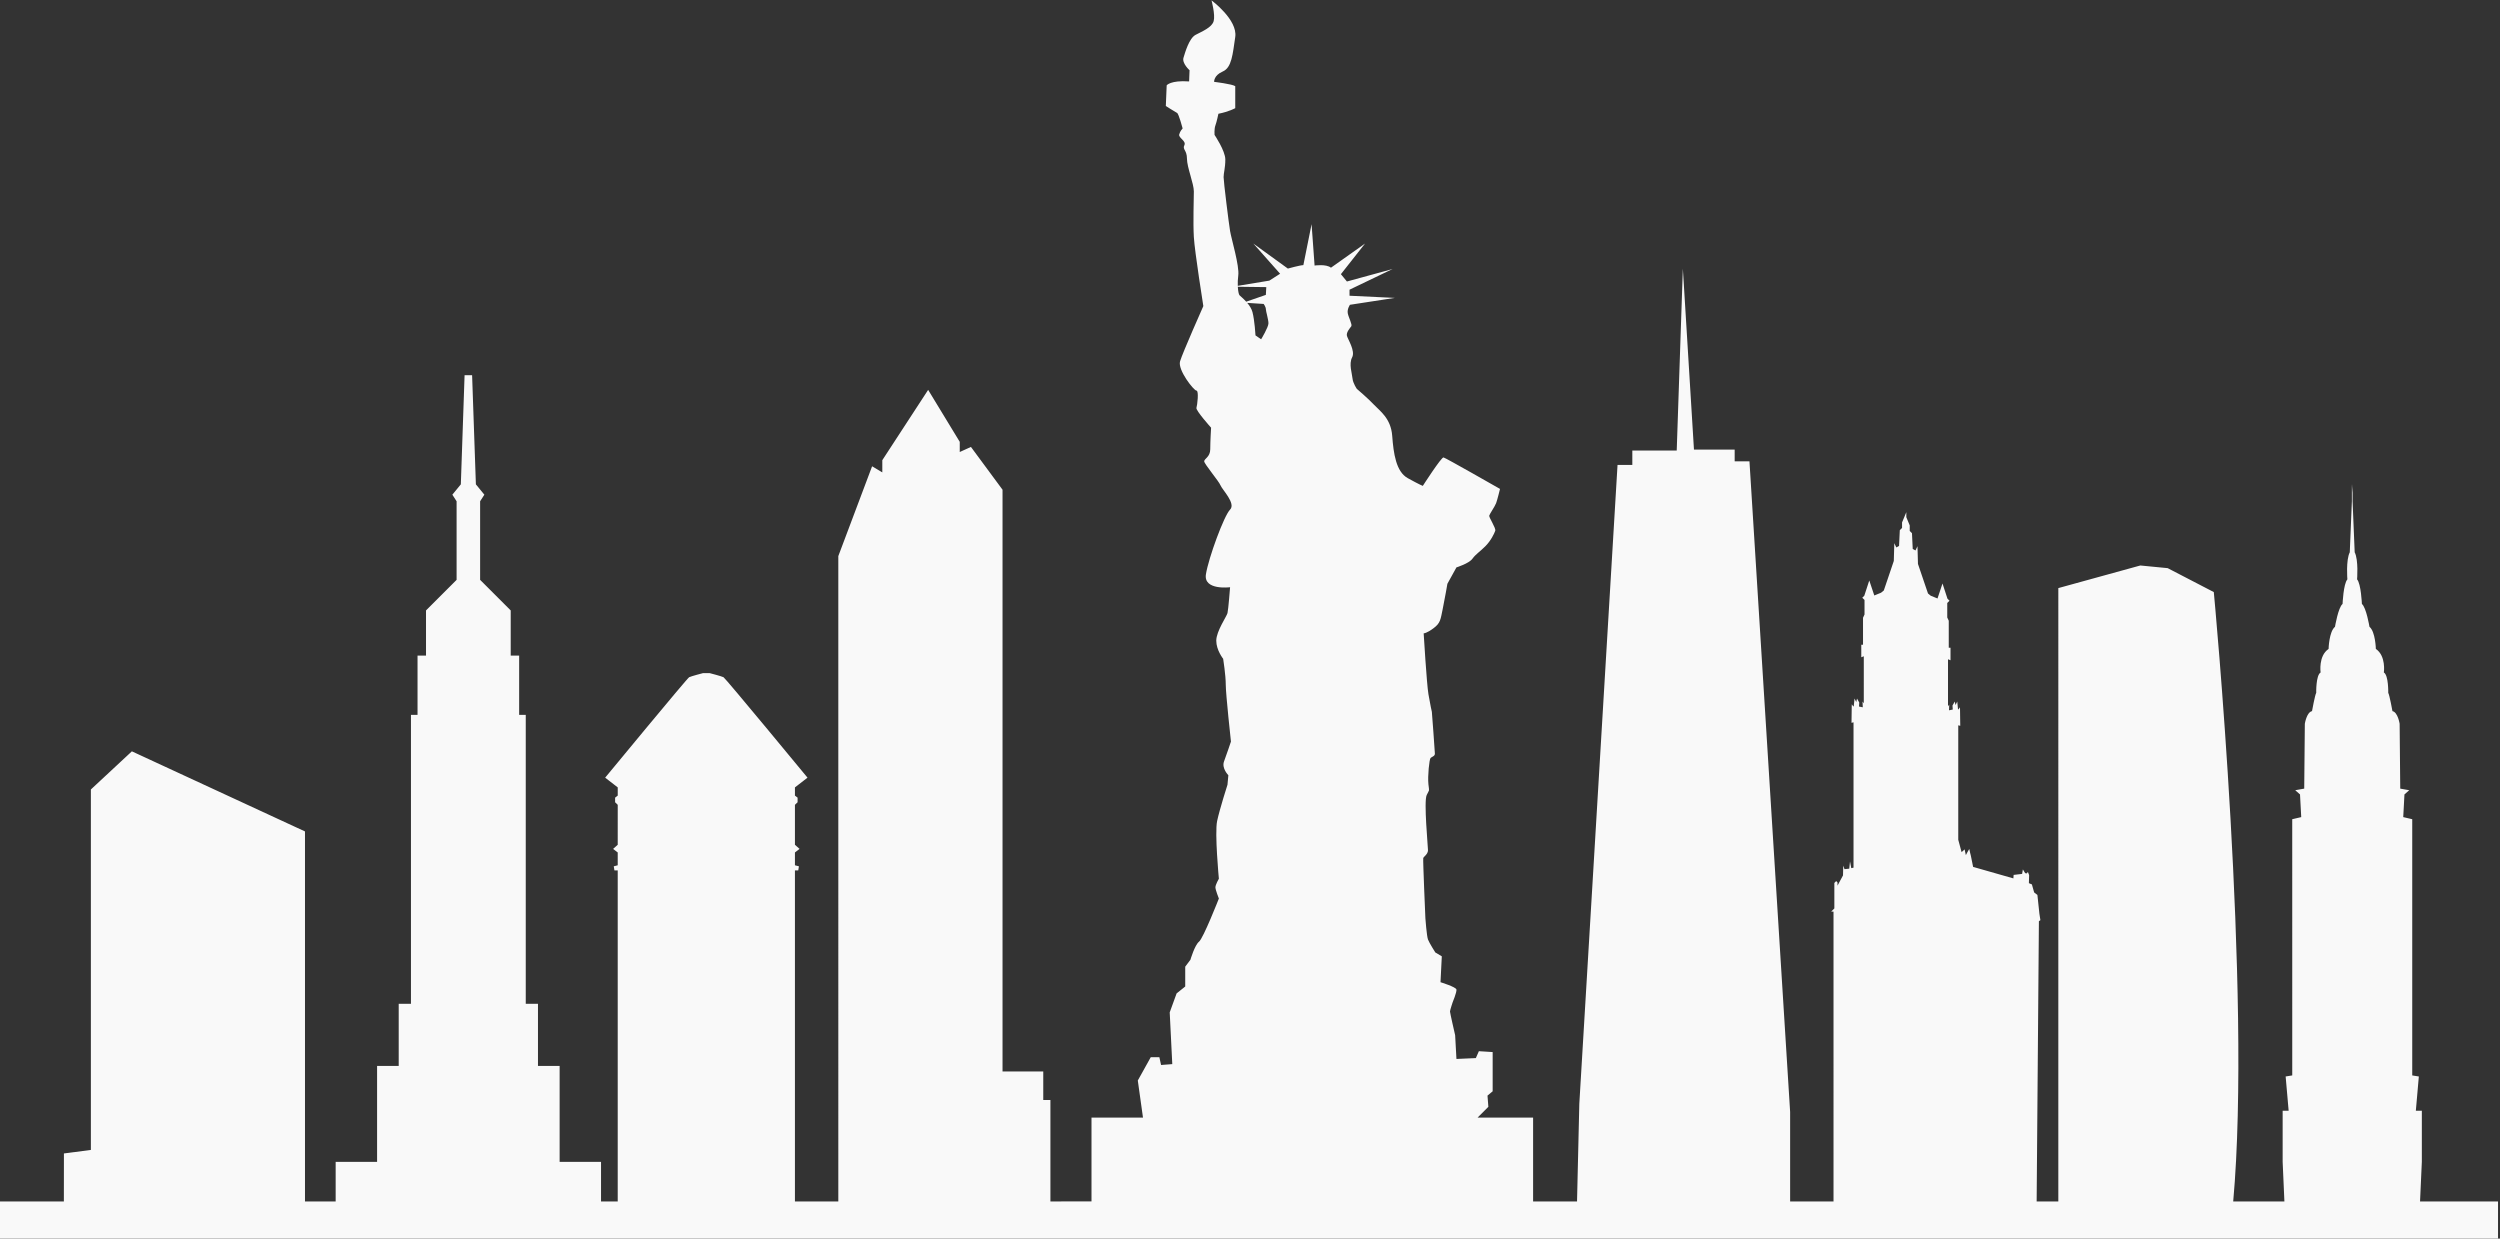 <?xml version="1.0" encoding="UTF-8" standalone="no"?>
<svg
   xmlns:dc="http://purl.org/dc/elements/1.1/"
   xmlns:cc="http://creativecommons.org/ns#"
   xmlns:rdf="http://www.w3.org/1999/02/22-rdf-syntax-ns#"
   xmlns:svg="http://www.w3.org/2000/svg"
   xmlns="http://www.w3.org/2000/svg"
   xmlns:sodipodi="http://sodipodi.sourceforge.net/DTD/sodipodi-0.dtd"
   xmlns:inkscape="http://www.inkscape.org/namespaces/inkscape"
   inkscape:version="1.0 (4035a4fb49, 2020-05-01)"
   sodipodi:docname="newyork.svg"
   viewBox="0 0 1155.96 572.711"
   height="572.711"
   width="1155.96"
   xml:space="preserve"
   id="svg10"
   version="1.1"><rect x="0" y="0" width="1155.96" height="572.711" fill="#333333" stroke="none"/><defs
     id="defs14" /><sodipodi:namedview
     inkscape:current-layer="g20"
     inkscape:window-maximized="1"
     inkscape:window-y="-8"
     inkscape:window-x="-8"
     inkscape:cy="-683.84483"
     inkscape:cx="-1082.8672"
     inkscape:zoom="0.22922045"
     showgrid="false"
     id="namedview12"
     inkscape:window-height="1027"
     inkscape:window-width="1920"
     inkscape:pageshadow="2"
     inkscape:pageopacity="0"
     guidetolerance="10"
     gridtolerance="10"
     objecttolerance="10"
     borderopacity="1"
     bordercolor="#666666"
     pagecolor="#ffffff" /><g
     transform="matrix(1.333,0,0,-1.333,-2496.227,703.432)"
     inkscape:label="ink_ext_XXXXXX"
     inkscape:groupmode="layer"
     id="g18"><g
       transform="scale(0.1)"
       id="g20"><path
         id="path40"
         style="fill:#f9f9f9;fill-opacity:1;fill-rule:nonzero;stroke:none"
         d="m 27120.9,1109.57 6.2,137.21 v 177.38 h -20.8 l 10.4,118.85 -22.9,3.69 v 888.75 l -31.2,7.3 4.2,78.64 16.6,14.63 -31.2,5.5 -2.1,224.93 c 0,0 -6.2,40.23 -24.9,43.88 0,0 -10.4,57.31 -14.6,63.4 0,0 1.4,60.96 -15.2,70.7 0,0 8.3,57.31 -27.8,81.68 0,0 -1.3,59.75 -22.1,76.8 0,0 -11.1,67.07 -26.3,79.26 0,0 -2.9,69.49 -16.7,85.35 0,0 5.5,67.05 -8.3,93.87 l -7.3,177.07 v 59.43 l -1.2,-29.71 -1.2,29.71 v -59.43 l -7.3,-177.07 c -13.8,-26.82 -8.3,-93.87 -8.3,-93.87 -13.9,-15.86 -16.7,-85.35 -16.7,-85.35 -15.2,-12.19 -26.3,-79.26 -26.3,-79.26 -20.8,-17.05 -22.2,-76.8 -22.2,-76.8 -36,-24.37 -27.7,-81.68 -27.7,-81.68 -16.6,-9.74 -15.2,-70.7 -15.2,-70.7 -4.2,-6.09 -14.6,-63.4 -14.6,-63.4 -18.7,-3.65 -24.9,-43.88 -24.9,-43.88 l -2.1,-224.93 -31.2,-5.5 16.6,-14.63 4.2,-78.64 -31.2,-7.3 V 1546.7 l -22.9,-3.69 10.4,-118.85 h -20.8 v -177.38 l 6.1,-137.21 h -177.6 c 64.9,719.88 -67.3,2113.69 -67.3,2113.69 l -160,83.03 -94.9,9.22 -284.4,-78.4 V 1109.57 h -75.2 l 7.8,972.11 5.2,3.48 -3.5,22.55 -6.9,65.08 -11.3,8.69 -7.8,27.76 -10.4,4.33 0.8,27.76 -4.3,11.29 -3.5,-5.2 -6,0.88 -7.9,12.99 -2.6,-15.61 -29.5,-3.47 -0.8,-12.13 -139.7,39.9 -7.9,39.04 c 0,0 -5.2,19.96 -5.2,22.58 0,2.6 -12.1,-20.84 -12.1,-20.84 l -4.3,19.96 -10.5,-9.55 -11.5,42.85 v 397.11 l 6.9,-1.74 -0.9,64.22 c 0,0 -6.9,-10.43 -6.9,-6.95 0,3.48 -2.6,26.91 -2.6,26.91 l -6.1,-12.16 -2.6,12.16 -7.8,-13.88 0.9,-13.89 -13,-2.62 0.8,19.96 -4.3,-6.05 v 163.14 l 8.7,-3.49 v 43.4 h -6.1 v 93.71 l -5.2,11.29 v 50.33 l 7.8,7.79 -7,6.95 -17.3,52.93 -17.3,-52.07 -23.5,9.56 -9.5,7.79 -34.8,102.42 -1.7,61.6 -6.9,-14.74 -9.6,5.19 -2.6,54.67 -7.8,7.83 v 19.08 l -11.8,28.58 v 17.42 l -14.8,-35.59 v -19.1 l -7.8,-7.81 -2.6,-54.65 -9.5,-5.21 -7,14.74 -1.7,-61.58 -34.7,-102.42 -9.6,-7.81 -23.4,-9.54 -17.4,52.07 -17.3,-52.94 -7,-6.96 7.8,-7.79 v -50.33 l -5.2,-11.29 v -93.71 h -6 v -43.38 l 8.7,3.47 V 2837.5 l -4.4,6.05 0.9,-19.94 -13.1,2.6 0.9,13.89 -7.8,13.88 -2.6,-12.14 -6,12.14 c 0,0 -2.7,-23.43 -2.7,-26.89 0,-3.48 -6.9,6.91 -6.9,6.91 l -0.9,-64.2 7,1.76 v -504.18 l -7.8,-1.74 -4.4,23.42 -2.6,-25.15 -16.5,-1.74 -4.3,12.15 -0.9,-33.85 -19.1,-35.57 v 11.29 l -4.6,4.61 -6.3,-6.37 v -88.49 l -11,-11 h 8.1 V 1109.57 h -150.5 v 310.35 l -141.1,2256.97 h -51.3 v 40.59 h -141.2 l -38.5,627.44 -21.3,-630.56 h -154 v -49.95 h -51.3 l -132.6,-2216.36 -7.9,-338.48 h -152.4 v 290.8 h -192.6 l 37.4,37.4 -3,38.89 17.9,14.94 v 136.11 l -47.8,2.99 -10.5,-23.92 -67.3,-2.99 -4.5,82.25 c 0,0 -17.9,77.79 -17.9,82.26 0,4.49 9,31.41 9,31.41 0,0 14.9,35.92 13.4,44.88 -1.5,8.96 -55.3,25.41 -55.3,25.41 l 4.5,89.77 -22.5,13.45 c 0,0 -20.9,32.91 -25.4,44.87 -4.5,11.97 -9,73.3 -9,73.3 0,0 -9,204.9 -7.4,209.39 1.4,4.51 16.4,13.48 16.4,26.92 0,13.47 -15,169.04 -4.5,191.46 10.5,22.44 9,8.97 6,37.38 -3,28.42 3,86.78 7.5,91.25 4.4,4.5 14.9,5.98 14.9,14.94 0,8.99 -10.5,145.1 -10.5,145.1 0,0 -5.9,25.43 -11.9,61.33 -6,35.88 -16.5,210.9 -16.5,210.9 0,0 10.5,0 34.4,17.95 24,17.93 24,29.9 31.5,65.8 7.4,35.9 16.4,88.26 16.4,88.26 l 31.4,56.82 c 0,0 43.4,13.47 55.3,29.92 12,16.44 25.5,23.92 44.9,43.38 19.5,19.43 31.4,44.86 34.4,53.83 3,9 -22.4,46.38 -20.9,52.36 1.5,6 19.4,31.41 23.9,43.38 4.5,11.97 13.5,49.35 13.5,49.35 0,0 -188.5,107.7 -195.9,109.2 -7.5,1.51 -71.9,-98.73 -71.9,-98.73 0,0 -11.9,4.49 -52.3,26.92 -40.4,22.44 -49.3,85.25 -53.8,146.6 -4.5,61.31 -43.4,86.76 -62.9,107.67 -19.4,20.96 -59.8,55.36 -59.8,55.36 0,0 -13.5,19.45 -15,35.89 -1.4,16.43 -13.4,50.84 -1.4,73.28 11.9,22.45 -15,62.84 -18,74.79 -3,11.97 10.5,26.93 15,32.91 4.4,5.98 -9,29.92 -12,44.86 -3,14.96 7.5,29.93 7.5,29.93 l 155.5,23.92 -157,7.46 v 20.96 l 149.5,71.8 -158.5,-43.38 -20.9,25.43 83.7,106.19 -118.2,-83.75 c -16.4,13.46 -56.8,7.48 -56.8,7.48 l -10.4,143.57 -28.5,-142.09 c -10.4,0 -53.8,-11.95 -53.8,-11.95 l -119.7,86.74 92.8,-104.69 -37.4,-23.93 -109.4,-18.02 c -0.4,10.8 0,23.28 1.7,35.95 4.5,32.91 -24,127.15 -28.4,154.07 -4.5,26.93 -22.5,172.01 -22.5,186.97 0,14.94 6,31.41 6,61.31 0,29.92 -37.4,85.25 -37.4,85.25 0,0 -1.5,20.96 3,32.93 4.5,11.95 10.4,40.37 10.4,40.37 37.5,7.48 58.4,19.46 58.4,19.46 v 76.27 c -10.5,7.48 -73.3,14.94 -73.3,14.94 0,0 -1.5,22.46 29.9,35.91 31.5,13.46 34.4,59.83 43.4,119.65 9,59.85 -82.3,127.13 -82.3,127.13 0,0 13.5,-49.33 7.5,-71.79 -6,-22.43 -40.4,-35.88 -62.8,-47.86 -22.4,-11.95 -35.9,-59.82 -41.9,-79.25 -6,-19.46 21,-43.4 21,-43.4 l -1.5,-38.87 c -64.3,4.47 -77.8,-13.46 -77.8,-13.46 l -3,-71.81 c 0,0 32.9,-20.94 38.9,-23.91 6,-3.01 19.4,-53.87 19.4,-53.87 0,0 -8.9,-8.98 -11.9,-20.93 -3,-11.96 25.4,-22.45 17.9,-37.39 -7.5,-14.96 9,-16.44 9,-46.38 0,-29.91 23.9,-86.74 23.9,-113.68 0,-26.91 -3,-107.67 0,-158.53 3,-50.88 32.9,-239.32 32.9,-239.32 0,0 -71.8,-161.52 -80.7,-191.44 -9,-29.9 47.8,-101.72 56.8,-101.72 9,0 3,-50.84 0,-59.81 -3,-8.98 50.8,-68.82 50.8,-68.82 0,0 -2.9,-47.86 -2.9,-74.77 0,-26.91 -21,-32.91 -21,-41.87 0,-8.99 50.9,-68.83 56.8,-83.77 6,-14.96 53.9,-62.84 33,-83.77 -21,-20.94 -74.8,-167.52 -83.8,-224.36 -9,-56.82 83.8,-44.88 83.8,-44.88 0,0 -6,-77.78 -9,-89.75 -3,-11.95 -38.9,-62.79 -38.9,-95.7 0,-32.91 23.9,-62.83 23.9,-62.83 0,0 9,-56.84 9,-89.73 0,-32.91 18,-197.44 18,-197.44 0,0 -15,-44.86 -24,-68.81 -8.9,-23.93 15,-47.85 15,-47.85 l -3,-32.91 c 0,0 -26.9,-83.75 -35.9,-125.65 -9,-41.89 6,-200.43 6,-200.43 0,0 -12,-20.93 -12,-29.88 0,-8.98 12,-38.9 12,-38.9 0,0 -53.9,-137.62 -68.8,-149.59 -15,-11.96 -29.9,-62.82 -29.9,-62.82 l -18,-23.92 v -68.79 l -29.9,-23.95 -23.9,-65.82 8.9,-179.47 -38.9,-3.01 -5.9,26.94 h -29.9 l -44.9,-80.77 18,-128.63 h -178.6 v -290.8 H 22370 v 351.93 h -24.8 v 98.93 h -141.3 v 2017.93 l -109.6,148.42 -38.8,-17.66 v 35.33 l -109.6,180.24 -159,-243.87 v -42.38 l -35.4,21.21 -117.2,-311.49 V 1109.57 h -150.5 v 1148.26 h 11.5 l 2.3,14.2 -13.8,3.56 v 44.47 l 16.1,12.4 -16.1,14.22 v 138.65 l 9.2,8.91 v 15.97 l -9.2,7.09 v 28.48 l 43.6,33.75 c 0,0 -284.4,344.85 -291.3,348.38 -6.9,3.57 -48.1,14.24 -48.1,14.24 h -11.5 -11.5 c 0,0 -41.3,-10.67 -48.2,-14.24 -6.9,-3.53 -291.3,-348.38 -291.3,-348.38 l 43.6,-33.75 v -28.48 l -9.1,-7.09 v -15.97 l 9.1,-8.91 V 2346.7 l -16,-14.24 16,-12.4 v -44.47 l -13.7,-3.56 2.3,-14.2 h 11.4 V 1109.57 h -57.9 v 137.19 h -143.6 v 332.95 h -75.1 v 215.43 h -42.4 v 1002.13 h -22.9 v 205.64 h -29.3 v 156.7 l -55.5,55.49 -50.6,50.58 v 272.58 l 14.7,22.85 -29.4,35.9 -13.1,378.65 h -13 -13.1 l -13,-378.65 -29.4,-35.9 14.7,-22.85 v -272.58 l -50.6,-50.58 -55.5,-55.49 v -156.7 h -29.4 v -205.64 h -22.8 V 1795.14 h -42.5 v -215.43 h -75 v -332.95 h -143.7 v -137.19 h -106.4 v 1283.46 l -600.5,277.83 -142.2,-132.31 V 1288.26 l -93.5,-12.22 -0.2,-166.47 h -226.2 V 980.41 h 8669.7 v 129.16 z m -4020,2990.57 -19.5,13.45 c 0,0 -3,52.35 -10.5,80.77 -3,11.6 -10.3,22.67 -18.2,32.05 l 57.1,-3.64 c 0,0 7.5,-10.47 7.5,-17.95 0,-7.48 9,-35.89 9,-49.37 0,-13.44 -25.4,-55.31 -25.4,-55.31 z m 17.9,180.97 -1.5,-26.93 -68.2,-23.59 c -10.3,11.44 -20.7,19.72 -23,22.11 -2.6,2.57 -5.2,14.1 -6.1,29.66 l 98.8,-1.25" /></g></g></svg>
